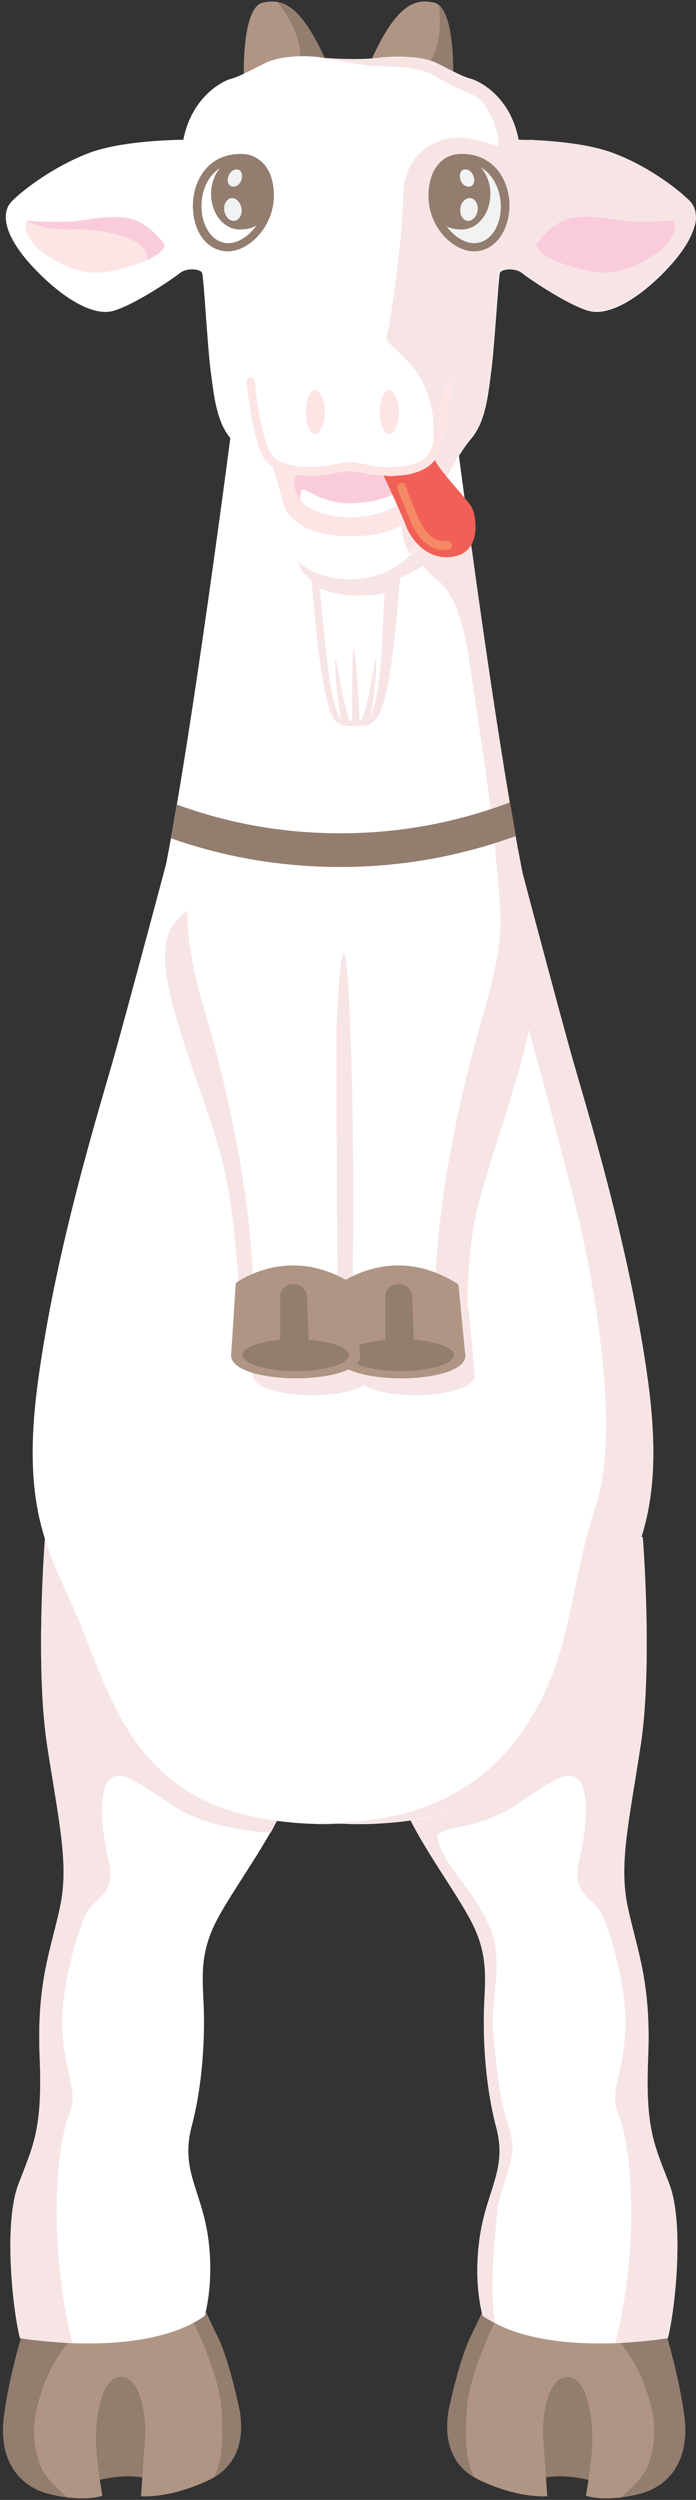 <svg width="153" height="549" xmlns="http://www.w3.org/2000/svg"><rect width="100%" height="100%" fill="#333333" stroke="none"/><g fill-rule="nonzero" fill="none"><path d="M20.9 544.9s6.9-2.2 12.6-.3c5.7 1.8 5-13.2 2.1-17.3-2.9-4.2-6.9-9-10.2-7.8-3.3 1.3-11.4 3.5-10.6 10.5.7 7 6.1 14.9 6.1 14.9z" fill="#937D6F"/><path d="M4.6 513.5s-2.9 9.8-3.8 17.8c-.9 8 2.5 14.5 10 16.4 7.6 1.9 11.7.4 11.7.4s-1.6-9.1-1.4-13.2c.1-4.1 1.1-13.1 5.6-12.9 4.5.2 5.5 9.6 5.2 13.3-.3 3.7-.9 12.9-.9 12.9s6 .6 14.6-3.4 7.5-12.7 7-15.4c-.4-2.7-2.6-11.8-4.6-15.9-1.7-3.5-2.7-5.7-2.7-5.7s-37.2-.7-40.7 5.7z" fill="#B09584"/><path d="M48 513.5c-1.7-3.5-2.7-5.7-2.7-5.7l-2.8 2.1s5.9 11.9 6.2 19.5c.3 6.3.4 10.6-1.7 14.7 7.2-4.2 6.1-12.2 5.7-14.7-.6-2.6-2.7-11.7-4.7-15.9z" fill="#937D6F"/><path d="M9.9 337.6s-2.2 27.6.4 45.3c2.7 17.6 4.9 26.5 2.9 35.9-2 9.4-5.1 16.3-4.5 32.5.7 16.3-1.3 19.6-4.7 28.5-3.3 8.9-1.1 28.1.4 33.7 0 0 27 4.7 40.6-4.9 0 0 2.2-7.4.7-17.6-1.6-10.3-6-14.5-3.6-23.9 2.5-9.4 2.9-19.6 2.7-25.9-.2-6.2-1.1-11.8 2.7-19.2 3.8-7.4 12.3-18.3 15.6-27.2 3.5-8.8-34.2-65.8-53.2-57.2z" fill="#FFF"/><path d="M4.6 513.5s-2.9 9.8-3.8 17.8c-.9 8 2.5 14.5 10 16.4 1.5.4 2.8.6 4.1.8-1.7-1.4-5.1-4.3-6.2-7.5-2.1-6-1.3-10.9.8-16.8 2-5.8 5.6-9.9 5.6-9.9l-3-4.4c-3.8.9-6.7 2.1-7.5 3.6z" fill="#937D6F"/><path d="M9.9 337.6s-2.2 27.6.4 45.3c2.7 17.6 4.9 26.5 2.9 35.9-2 9.4-5.1 16.3-4.5 32.5.7 16.3-1.3 19.6-4.7 28.5-3.3 8.9-1.1 28.1.4 33.7 0 0 4.9.8 11.5 1.1-5.9-24.3-2.9-45-.8-49.9 2.2-5.1-.4-7.6-1.3-17.6-.9-10 3.8-25 5.6-27.6 1.8-2.7 6.2-3.8 4.5-10.9-1.8-7.1-2.2-15.6.2-17.8 2.5-2.2 4.9-.2 14 5.8 6.8 4.5 16.8 5.6 21.4 5.9 1.4-2.6 2.7-5.1 3.6-7.5 3.5-9-34.2-66-53.2-57.4z" fill="#F7E5E6"/><path d="M130.4 544.9s-6.9-2.2-12.6-.3c-5.7 1.8-5-13.2-2.1-17.3 2.9-4.2 6.9-9 10.2-7.8 3.3 1.3 11.4 3.5 10.6 10.5-.7 7-6.1 14.9-6.1 14.9z" fill="#937D6F"/><path d="M146.7 513.5s2.9 9.8 3.8 17.8c.9 8-2.5 14.5-10 16.4-7.6 1.9-11.7.4-11.7.4s1.6-9.1 1.4-13.2c-.1-4.1-1.1-13.1-5.6-12.9-4.5.2-5.5 9.6-5.2 13.3.3 3.7.9 12.9.9 12.9s-6 .6-14.6-3.4-7.5-12.7-7-15.4c.4-2.7 2.6-11.8 4.6-15.9 1.7-3.5 2.7-5.7 2.7-5.7s37.2-.7 40.7 5.7z" fill="#B09584"/><path d="M103.3 513.5c1.7-3.5 2.7-5.7 2.7-5.7l2.8 2.1s-5.9 11.9-6.2 19.5c-.3 6.3-.4 10.6 1.7 14.7-7.2-4.2-6.1-12.2-5.7-14.7.5-2.6 2.7-11.7 4.7-15.9z" fill="#937D6F"/><path d="M141.3 337.6s2.2 27.6-.4 45.3c-2.7 17.6-4.9 26.5-2.9 35.9 2 9.4 5.1 16.3 4.5 32.5-.7 16.3 1.3 19.6 4.7 28.5 3.3 8.9 1.1 28.1-.4 33.7 0 0-27 4.7-40.6-4.9 0 0-2.2-7.4-.7-17.6 1.6-10.3 6-14.5 3.6-23.9-2.5-9.4-2.9-19.6-2.7-25.9.2-6.2 1.1-11.8-2.7-19.2-3.8-7.4-12.3-18.3-15.6-27.2-3.4-8.8 34.3-65.8 53.2-57.2z" fill="#FFF"/><path d="M146.7 513.5s2.9 9.8 3.8 17.8c.9 8-2.5 14.5-10 16.4-1.5.4-2.8.6-4.1.8 1.7-1.4 5.1-4.3 6.2-7.5 2.1-6 1.3-10.9-.8-16.8-2-5.8-5.6-9.9-5.6-9.9l3-4.4c3.8.9 6.6 2.1 7.5 3.6z" fill="#937D6F"/><path d="M141.3 337.6s2.2 27.6-.4 45.3c-2.7 17.6-4.9 26.5-2.9 35.9 2 9.4 5.1 16.3 4.5 32.5-.7 16.3 1.3 19.6 4.7 28.5 3.3 8.9 1.1 28.1-.4 33.7 0 0-4.9.8-11.5 1.1 5.9-24.3 2.9-45 .8-49.9-2.2-5.1.4-7.6 1.3-17.6.9-10-3.8-25-5.6-27.6-1.8-2.7-6.2-3.8-4.5-10.9 1.8-7.1 2.2-15.6-.2-17.8-2.5-2.2-4.9-.2-14 5.8-6.8 4.5-16.8 5.6-21.4 5.9-1.4-2.6-2.7-5.1-3.6-7.5-3.4-9 34.3-66 53.2-57.4z" fill="#F7E5E6"/><path d="M106.1 508.6c.9.6 1.8 1.1 2.7 1.6-1.4-9.7.4-21.6.5-24.4.1-2.8 2.7-9.1 3.2-12.4.6-3.2-.6-5.8-1.7-9.9-1.1-4.1-2.3-14.7-2.5-19.2-.1-4.5 1.7-12 .4-17.8-1.2-5.8-6.1-11.8-8.8-15.5-2.7-3.7-4.2-7.2-3.6-8.1.6-.8 3.8-1.6 3.8-1.6L88.8 389c-.9 2.7-1.2 4.8-.7 6 3.3 8.9 11.8 19.8 15.6 27.2 3.8 7.4 2.9 12.9 2.7 19.2-.2 6.2.2 16.5 2.7 25.9 2.5 9.4-2 13.6-3.6 23.9-1.6 10.1.6 17.4.6 17.4z" fill="#F7E5E6"/><path d="M142.4 303c-4.1-30-13.7-60.3-17-72.1-3.3-11.8-11.5-42.6-11.5-42.6s-.1 0-3-.6c-9.3-1.9-23.5-1.6-31.2-1.3-1.3-.1-2.7-.1-4.3-.1-1.6 0-3 .1-4.3.1-7.7-.3-21.8-.6-31.2 1.3-2.9.6-3 .6-3 .6s-8.2 30.8-11.5 42.6c-3.3 11.8-12.9 42.1-17 72.1-3.9 28.5 2.3 37.5 8.2 51.2 5.9 13.7 9.5 28.8 23.6 38.5 9.7 6.7 23.3 7.8 30.8 7.9 1.3 0 2.7-.1 4.3-.1 1.6.1 3 .1 4.3.1 7.5-.1 21.1-1.2 30.8-7.9 14.1-9.7 17.7-24.7 23.6-38.5 6.1-13.8 12.3-22.7 8.4-51.2z" fill="#FFF"/><path d="M100 93.4l-24.2-6v-.2l-.3.1-.3-.1v.2l-24.2 6s-9 69.7-15 98.9c12 4.6 25.1 7.1 38.7 7.1 14.2 0 27.7-2.7 40.1-7.6-5.9-29.5-14.8-98.4-14.8-98.4" fill="#FFF"/><path d="M78.3 123l-10 .6s1.2 17.9 3 27.1c1.8 9.2 3.2 8.8 7 8.7 3.1 0 5.2.4 7-8.7 1.8-9.2 3-27.1 3-27.1l-10-.6z" fill="#FFF"/><path d="M125.4 230.9c-2.6-9.4-8.3-30.7-10.5-39.1-4-19.9-9.4-57.7-12.4-80.2l-37.3 11.2s1.5 6.4 9.8 7c8.3.7 18.1-5.6 18.1-5.6s1.1 1.8 2.8 3c1.8 1.2 5 4.9 6.8 15.1 0 0 5.6 36 6.1 43.4.5 7.4 1.8 16 1 21.8l4.3 10.7s8.5 31 12.5 47c4 16.1 9.8 48.6 4.5 65.1-5.4 16.5-5.4 29-11.6 41.9-6.2 12.9-18.7 28.5-49 28.1l.1.2h.6c1.3 0 2.7-.1 4.3-.1 1.6.1 3 .1 4.3.1 7.5-.1 21.1-1.2 30.8-7.9 14.1-9.7 17.7-24.7 23.6-38.5 5.9-13.7 12.1-22.6 8.2-51.2-4.2-29.9-13.8-60.2-17-72z" fill="#F7E5E6"/><path d="M88.2 123.7l-3.3-.1c-.3 4-.8 16.7-1.2 22.1-.4 5-1.5 10.8-2.4 11.7-.9.9-4.4 1.2-5.9.6-1.5-.7-2.5-4.6-3.6-13.7-.8-7-1.6-16.6-2.2-20.7h-1.4s1.2 17.9 3 27.1c1.8 9.2 3.2 8.8 7 8.7 3.1 0 5.2.4 7-8.7 1.8-9.1 3-27 3-27" fill="#F7E5E6"/><path d="M53.6 16.4S53.2 1.7 57.7.6c4.6-1.1 8.5.8 13.9 12.6 5.4 11.9-18 3.2-18 3.2M99.6 16.4S100 1.7 95.5.6c-4.6-1.1-8.5.8-13.9 12.6-5.4 11.9 18 3.2 18 3.2" fill="#B09584"/><path d="M96.5 1.2c.3 2.8.8 10.2-3.3 13.8-1.8 1.5-1.4 2.7-.2 3.5 3.6-.9 6.6-2 6.6-2S100 4 96.5 1.2M61 .5c1.7 2.1 6.3 8.3 4.7 14.7-1.3 5.1 3.2 4.7 6.3 2.7.6-1 .5-2.4-.4-4.6C67.5 4.4 64.3 1.1 61 .5" fill="#937D6F"/><path d="M88.2 123.7l-10-.6-10 .6s.1 1.8.3 4.6c2.4 1.4 5.5 2.4 9.2 2.5h.2c4.1 0 6.6-.2 9.8-1.7.3-2.5.5-5.4.5-5.4" fill="#F7E5E6"/><path d="M83.2 12.7c3.1-.4 9.3-.5 12.9 1.2 3.5 1.8 5.7 3 7.4 3.4 1.6.4 8.7 3.7 10.5 13.4 0 0 12.5 0 20.2 2.7 7.7 2.7 14.6 7.9 17.4 10.7 2.7 2.7 1.5 8-4.6 14.6s-13 10.8-17.5 9.6c-4.5-1.2-13.1-7-14.7-8.3-1.6-1.3-4.6-.9-4.9-.1-.3.8-1.2 16.3-1.9 21.5-.7 5.3-1.2 11.1-4.4 14.9-3.2 3.8-7 11.1-7.6 14.7-.7 3.5-4.9 16.1-19 16.2h-.2C62.7 127 59 114.5 58.3 111c-.7-3.5-4.4-10.8-7.6-14.7-3.2-3.8-3.7-9.7-4.4-14.9-.7-5.3-1.5-20.8-1.9-21.5-.3-.8-3.3-1.2-4.9.1-1.6 1.3-10.2 7.1-14.7 8.3-4.5 1.2-11.3-3-17.5-9.6-6.2-6.6-7.4-11.9-4.6-14.6 2.7-2.7 9.7-7.9 17.4-10.7 7.7-2.7 20.2-2.7 20.2-2.7 1.9-9.7 8.9-13 10.5-13.4 1.6-.4 3.8-1.6 7.4-3.4 3.5-1.8 9.8-1.8 12.9-1.2-.2 0 7 .6 12.1 0" fill="#FFF"/><path d="M50.1 55.2c-4.5 0-7.7-4.2-7.7-10 0-5.5 3.3-11.4 10.5-11.4h.1c1.9 0 3.5.7 4.8 2 1.7 1.7 2.5 4.5 2.4 7.7-.3 6.6-5.6 11.7-10.1 11.7zm2.8-19.5c-5.9 0-8.6 4.9-8.6 9.5 0 4.7 2.5 8.2 5.9 8.2 3.6 0 8-4.4 8.2-9.9.1-2.7-.6-5-1.9-6.4-1-.9-2.2-1.4-3.6-1.4z" fill="#937D6F"/><path d="M151.5 44.1c-2.7-2.7-9.7-7.9-17.4-10.7-5.5-2-13.6-2.5-17.6-2.7l-6.9 1.6s-6.6-3.1-11.9-1.7c-5.3 1.4-9.1 5.8-9.1 12.9 0 7.2-2.6 27.1-3.6 30.2-1 3.1 12.5 6.3 10 25.4v5.1s1.7-.4 4-1.1c1.4-2.6 3-5.1 4.5-6.9 3.2-3.8 3.7-9.7 4.4-14.9.7-5.3 1.5-20.8 1.9-21.5.3-.8 3.3-1.2 4.9.1 1.6 1.3 10.2 7.1 14.7 8.3 4.5 1.2 11.3-3 17.5-9.6 6.2-6.5 7.4-11.8 4.6-14.5" fill="#F7E5E6"/><path d="M59 42.6c0 4.3-1.1 7.8-6.3 7.8-3.5 0-6.3-3.5-6.3-7.8s2.8-7.8 6.3-7.8c3.5.1 6.3 3.5 6.3 7.8" fill="#937D6F"/><path d="M53 39.7c-.4 1-1.4 1.5-2.2 1.2-.7-.3-1-1.4-.5-2.4.4-1 1.4-1.5 2.2-1.2.7.3.9 1.4.5 2.4M53.1 45.8c.2 1.4-.6 2.6-1.6 2.7-1 .1-2-.9-2.2-2.3-.2-1.4.6-2.6 1.6-2.7 1-.1 2 1 2.2 2.3M110.4 45.2c0 4.9-3 9-6.8 9s-6.8-4-6.8-9c0-4.9 3-9 6.8-9 3.8.1 6.8 4.1 6.8 9" fill="#F1F3F3"/><path d="M104.2 55.2c-4.5 0-9.8-5.1-10-11.7-.1-3.3.8-6 2.4-7.7 1.2-1.3 2.9-2 4.8-2h.1c7.2 0 10.5 5.9 10.5 11.4-.1 5.8-3.4 10-7.8 10m-2.8-19.5c-1.5 0-2.6.5-3.5 1.4-1.3 1.4-2 3.7-1.9 6.4.2 5.5 4.6 9.9 8.2 9.9 3.4 0 5.9-3.4 5.9-8.2-.1-4.6-2.8-9.5-8.7-9.5" fill="#937D6F"/><path d="M95.2 42.6c0 4.3 1.1 7.8 6.3 7.8 3.5 0 6.3-3.5 6.3-7.8s-2.8-7.8-6.3-7.8c-3.4.1-6.3 3.5-6.3 7.8" fill="#937D6F"/><path d="M109.8 59.8c-.8.6-3.4 2.6-3.8 4.2-.4 1.9-.4 17-1.6 22.4-1.2 5.4-7.5 13.9-8.6 17.1-1.2 3.2-7.6 9.1-7.6 9.1s-.5 5.9 2 9.1c3.8-3.9 5.3-8.8 5.7-10.8.7-3.5 4.4-10.8 7.6-14.7 3.2-3.8 3.7-9.7 4.4-14.9.7-5.2 1.6-20.7 1.9-21.5" fill="#F7E5E6"/><path d="M101.3 39.7c.4 1 1.4 1.5 2.2 1.2.7-.3 1-1.4.5-2.4-.4-1-1.4-1.5-2.2-1.2-.7.3-.9 1.4-.5 2.4M101.2 45.8c-.2 1.4.6 2.6 1.6 2.7 1 .1 2-.9 2.2-2.3.2-1.4-.6-2.6-1.6-2.7-1.1-.1-2.1 1-2.2 2.3" fill="#F1F3F3"/><path d="M71.4 90.5c0 2.6-.9 4.8-2.1 4.8-1.2 0-2.1-2.1-2.1-4.8 0-2.6.9-4.8 2.1-4.8 1.1.1 2.1 2.2 2.1 4.8M87.7 90.5c0 2.6-.9 4.8-2.1 4.8-1.2 0-2.1-2.1-2.1-4.8 0-2.6.9-4.8 2.1-4.8 1.1.1 2.1 2.2 2.1 4.8M36.1 53.7s-3.2-4.9-7.7-5.8c-4.5-.9-10.3.6-12.7.7-2.4.1-7.8.1-9.3-.2-1.5-.2-1.3 4.4 3.8 7.6 5.1 3.2 9.2 5 16.2 3.1 7-1.8 9.6-3.7 9.7-5.4" fill="#FDE5E5"/><path d="M63.3 108.8l.5-5.4s5.6.7 8 .2c2.3-.5 4.4-1.3 6.9-.9 2.4.4 8.7 1.1 9.1 1.1.5 0 3 5.3 3.1 5.6.1.3-3.6 4.9-5.2 5.4s-12.4 1.9-16 .2c-3.6-1.7-5.6-3.9-5.6-4.3-.1-.6-.8-1.9-.8-1.9" fill="#FACCDB"/><path d="M68 104.5c-3.7 0-8-.8-9.9-3.7-2.6-4-3.8-16.3-3.9-16.9 0-.5.3-1 .8-1s1 .3 1 .8c0 .1 1.2 12.4 3.6 16 2.2 3.3 9.5 3.1 12.8 2.5 3.1-.6 3.9-.7 4-.7h1c.2 0 .9 0 4 .7 3.2.6 10.6.9 12.8-2.5 2-3 3.3-12.6 3.6-16 0-.5.5-.9 1-.8.5 0 .9.5.8 1-.1.5-1.3 12.9-3.9 16.9-3 4.5-11.6 3.9-14.7 3.3-3-.6-3.7-.6-3.7-.6h-1s-.6 0-3.7.6c-1 .2-2.7.4-4.6.4" fill="#FDE5E5"/><path d="M66 109.9s-.1-2 .5-2.4c.7-.4 4.4 3.3 11.2 3 6.9-.3 9.2-2.3 9.2-2.3s2.4 3.3 1.3 4.4c-1.1 1.1-5.3 4.2-9.6 3.3-4.3-.9-11.2-2.2-11.5-2.8" fill="#FFF"/><path d="M88.9 103.6s2 3-.9 6.5c-2.8 3.4-10.5 3.5-10.9 3.5-.4 0-8-.1-10.8-3.5-2.9-3.5-.9-6.5-.9-6.5s-4.5-1-5.7-1.8c0 0 1.8 5.5 2.5 8.5s4.5 7.6 14.9 7.4c10.5.3 14.3-4.4 15-7.4.7-3 2.5-8.5 2.5-8.5-1.2.8-5.7 1.8-5.7 1.8" fill="#FDE5E5"/><path d="M103.8 111.6c-.8-1.7-6.9-7.8-8.2-10.6-1.8 2.5-5.5 3.4-8.8 3.5-.8.2-1.9 0-2.5-.1 0 0 4.1 8.7 5 11.2.9 2.5 4.5 7.8 10.6 6.6 6-1.2 4.8-8.7 3.9-10.6" fill="#F16056"/><path d="M38.9 176.7c-.4 2.6-.9 5-1.3 7.4 11.9 4.2 24.4 6.3 37.2 6.3 13.3 0 26.2-2.3 38.6-6.8-.4-2.3-.8-4.8-1.3-7.4-11.9 4.5-24.4 6.8-37.3 6.8-12.4 0-24.4-2.1-35.9-6.3z" fill="#937D6F"/><path d="M134.2 33.4c-7.7-2.7-20.2-2.7-20.2-2.7-1.9-9.7-8.9-13-10.5-13.4-1.6-.4-3.8-1.6-7.4-3.4-3.5-1.8-9.8-1.6-12.9-1.2-5.1.7-12.3 0-12.3 0-.4-.1-.9-.1-1.4-.2 1.1.2 7.5 1.4 11.5 1.9 4.4.5 10.5-.3 15 2.5 4.4 2.8 7.8 3.5 9.5 4.9 1.6 1.4 4.7 7.3 3.9 10.7 0 0 11.9-.1 21 3 8.7 2.9 18.4 6.6 22.4 13.9.5-2.2 0-3.9-1.2-5.1-2.8-3-9.7-8.1-17.4-10.9" fill="#F7E5E6"/><path d="M97.6 120.8c-3.5 0-6.1-3.2-7.3-6.2-.9-2.1-2.9-7.2-2.9-7.3-.2-.5.1-1 .5-1.2.5-.2 1 0 1.2.5 0 .1 2 5.2 2.9 7.2 1.1 2.6 3.3 5.5 6.2 5 .5-.1 1 .3 1.1.8.1.5-.3 1-.8 1.1-.2.1-.6.1-.9.1" fill="#F58964"/><path d="M28.4 48c-4.5-.9-10.3.6-12.7.7-2.4.1-7.8.1-9.3-.2h-.3c1.3.8 4.2 2 9.8 1.9 8.2-.2 16.9 2.3 16.5 6.7 2.6-1.2 3.7-2.3 3.8-3.4-.1 0-3.3-4.8-7.8-5.7M117.9 53.7s3.2-4.9 7.7-5.8c4.5-.9 10.3.6 12.7.7 2.4.1 7.8.1 9.3-.2 1.5-.2 1.3 4.4-3.8 7.6-5.1 3.2-9.2 5-16.2 3.1-6.9-1.8-9.5-3.7-9.7-5.4" fill="#FACCDB"/><path d="M75.1 158s-1.2-4.8-1.4-11.6c-.2-6.8 1.3 8.4 3.6 12.7M79.1 159c2.3-4.3 3.8-19.5 3.6-12.7-.2 6.8-1.4 11.6-1.4 11.6M77.4 158.9s-.1-13 .2-15.7c.3-2.7 1.1 6.2 1.5 15.7M41.3 200s-.8 6.6 3.4 20.9c4.2 14.3 10.1 37.9 10.9 60.1l-3.1 1.8s-.9-16.4-3.4-26.9c-2.6-10.6-8-23.3-11.1-35.1-3.1-11.9-2.1-17.1 3.3-20.8zM110 200.5s.8 6.6-3.4 20.9c-4.2 14.3-10.1 37.9-10.9 60.1l3.1 1.8s.9-16.4 3.4-26.9c2.6-10.6 8-23.3 11.1-35.1 3.1-12 2.2-17.1-3.3-20.8z" fill="#F7E5E6"/><path d="M102.8 288.4s-.3-8.5 1.3-18.9c1.6-10.4 12.1-37.1 12.6-46.9.4-9.8-5.4-2.2-5.4-.3 0 1.9-6.1 21.5-6.4 22.3-.2.8-4.9 20-4.9 20.3 0 .3-1.3 15.7-1.3 15.7l.2 6.5M74.2 283.1s-.4-53.1-.2-58.2c.2-5.1 1.6-31.3 2.9-1.9 1.2 27.2.6 60.5.6 60.5" fill="#F7E5E6"/><path d="M104.4 301.6c0-.1-.1-.2-.1-.4l-1.3-13.8c0-.2-.1-.4-.3-.5-3.9-2.4-7.9-3.6-11.8-3.6-6 0-10.5 2.8-11.3 3.4-3.8-2.2-7.6-3.4-11.4-3.4-6.6 0-11.3 3.3-11.5 3.5-.2.1-.3.3-.3.5l-.8 13.9c0 .1-.1.3-.1.4-.2 3.3 6.7 4.8 13.2 4.8 4.4 0 8.9-.7 11.3-2.2 2.4 1.5 7 2.2 11.4 2.2 6.4 0 13.3-1.5 13-4.8z" fill="#F7E5E6"/><path d="M74.7 298.5c-.2 0-.3 0-.5-.1s-.3-.4-.3-.6l1-15.7c0-.2.1-.4.3-.5.2-.2 5.3-3.7 12.4-3.7 4.3 0 8.5 1.3 12.8 3.9.2.1.3.3.4.5l1.5 15.5c0 .3-.1.5-.3.7-.2.1-.5.2-.8.1-.1 0-5.5-2.2-13.1-2.2-4.5 0-8.9.7-13.1 2.2-.1-.1-.2-.1-.3-.1zm1.6-16.2l-.7 14.3c4.1-1.3 8.2-1.9 12.5-1.9 5.9 0 10.4 1.2 12.4 1.9l-1.2-14.1c-3.9-2.3-7.8-3.5-11.7-3.5-5.8 0-10.2 2.6-11.3 3.3z" fill="#B09584"/><path d="M75.6 282s11.1-8 24.4.2l1.4 15.5s-12.2-5-26.7 0l.9-15.7z" fill="#B09584"/><path d="M88.2 302.7c-7 0-14.5-1.7-14.3-5.2.2-3.4 7.5-4.9 14.1-4.9s13.9 1.5 14.3 4.9c.3 3.5-7.1 5.2-14.1 5.2zm-.2-7.9c-8 0-11.7 2-11.7 2.6 0 .6 3.6 2.7 11.8 2.7 8.2 0 11.8-2.1 11.7-2.7 0-.5-3.8-2.6-11.8-2.6z" fill="#B09584"/><path d="M99.8 297.5c.2 1.9-5 3.6-11.6 3.6s-11.9-1.6-11.8-3.6c.1-1.9 5.3-3.4 11.6-3.4 6.4 0 11.6 1.5 11.8 3.4z" fill="#937D6F"/><g fill="#937D6F"><path d="M91 295.2c.1 1.7-1.3 3.1-3.1 3.1-1.7 0-3.2-1.4-3.2-3.1v-10.6c0-1.5 1.3-2.6 2.9-2.6 1.6 0 2.9 1.2 3 2.6l.4 10.6z"/></g><g><path d="M51.6 298.5c-.2 0-.3 0-.5-.1s-.3-.4-.3-.6l1-15.7c0-.2.1-.4.3-.5.2-.2 5.3-3.7 12.4-3.7 4.3 0 8.5 1.3 12.8 3.9.2.1.3.3.4.5l1.5 15.5c0 .3-.1.5-.3.7-.2.1-.5.2-.8.1-.1 0-5.5-2.2-13.1-2.2-4.5 0-8.9.7-13.1 2.2-.1-.1-.2-.1-.3-.1zm1.6-16.2l-.7 14.3c4.1-1.3 8.2-1.9 12.5-1.9 5.9 0 10.4 1.2 12.4 1.9l-1.2-14.1c-3.9-2.3-7.8-3.5-11.7-3.5-5.8 0-10.2 2.6-11.3 3.3z" fill="#B09584"/><path d="M52.5 282s11.1-8 24.4.2l1.4 15.5s-12.2-5-26.7 0l.9-15.7z" fill="#B09584"/><path d="M65.1 302.7c-7 0-14.5-1.7-14.3-5.2.2-3.4 7.5-4.9 14.1-4.9s13.9 1.5 14.3 4.9c.3 3.5-7.1 5.2-14.1 5.2zm-.2-7.9c-8 0-11.7 2-11.7 2.6 0 .6 3.6 2.7 11.8 2.7 8.2 0 11.8-2.1 11.7-2.7 0-.5-3.8-2.6-11.8-2.6z" fill="#B09584"/><path d="M76.7 297.5c.2 1.9-5 3.6-11.6 3.6s-11.9-1.6-11.8-3.6c.1-1.9 5.3-3.4 11.6-3.4 6.4 0 11.6 1.5 11.8 3.4z" fill="#937D6F"/><g fill="#937D6F"><path d="M67.9 295.2c.1 1.7-1.3 3.1-3.1 3.1-1.7 0-3.2-1.4-3.2-3.1v-10.6c0-1.5 1.3-2.6 2.9-2.6 1.6 0 2.9 1.2 3 2.6l.4 10.6z"/></g></g></g></svg>